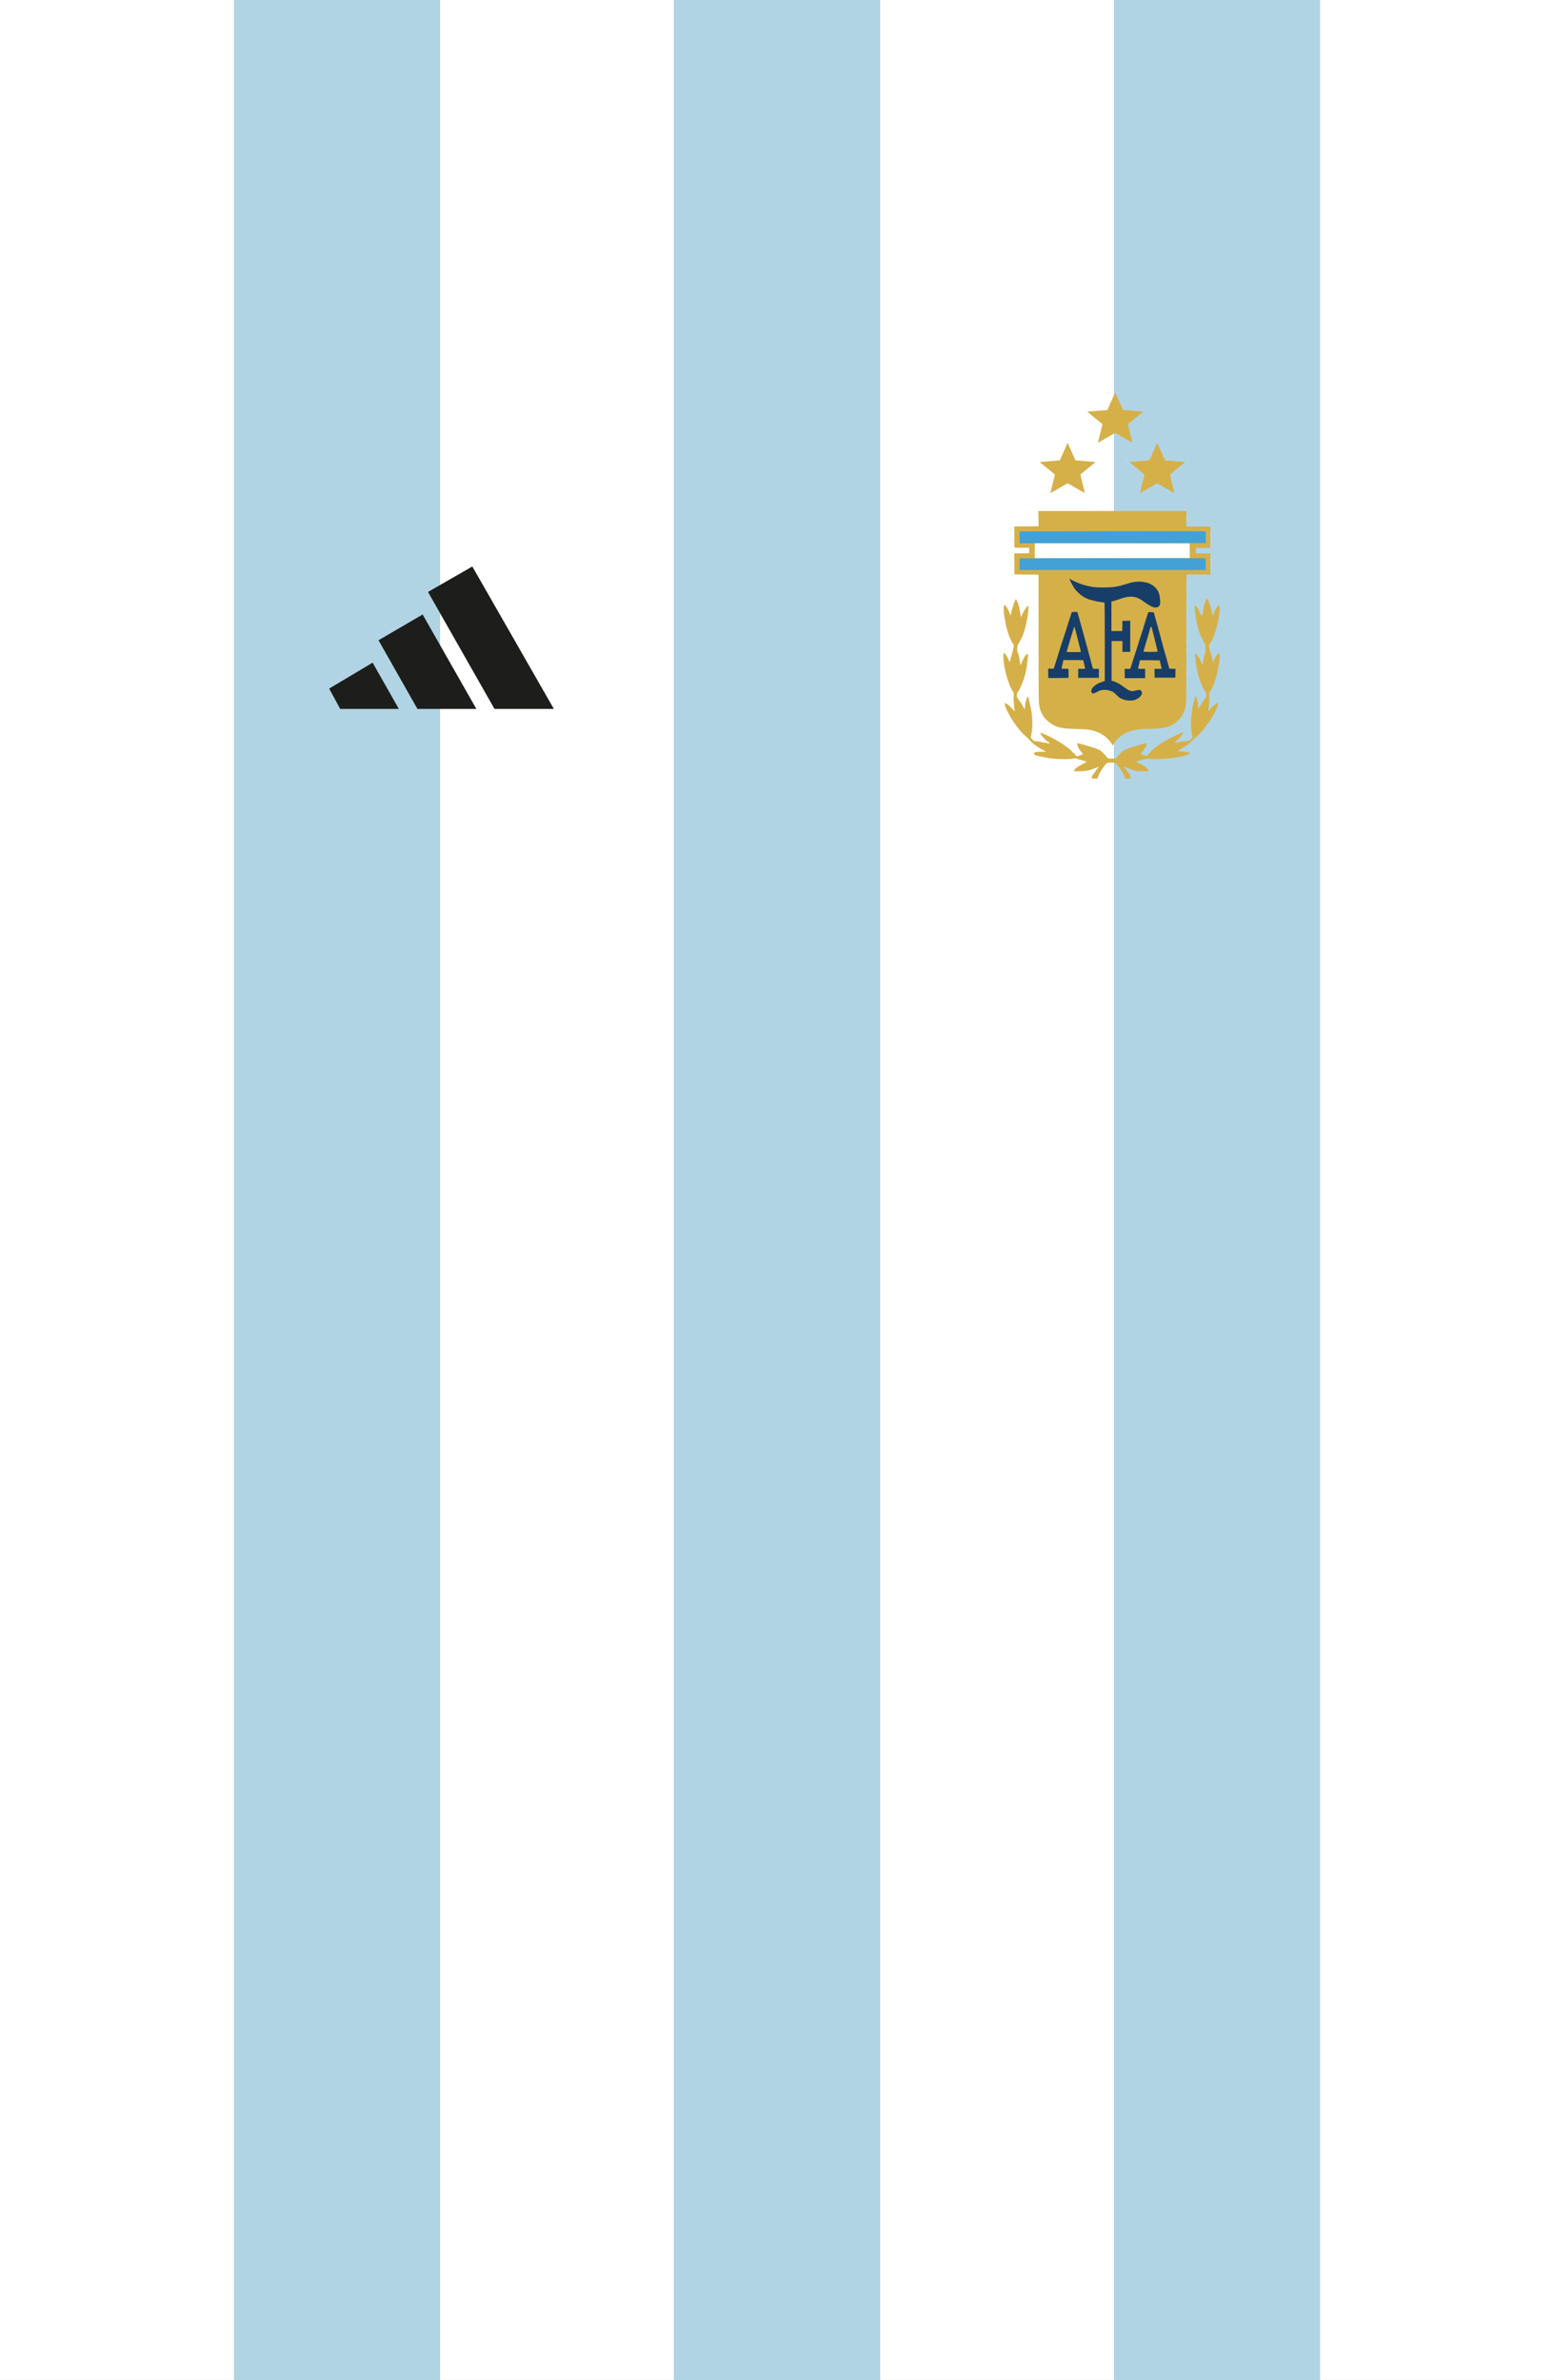 <svg width="491" height="752" viewBox="0 0 491 752" fill="none" xmlns="http://www.w3.org/2000/svg">
<rect x="0" y="0" width="491" height="752" fill="#808080" stroke="none"/>
<rect x="417" width="74" height="752" fill="white"/>
<rect x="139" width="74" height="752" fill="white"/>
<rect width="74" height="752" fill="white"/>
<rect x="278" width="74" height="752" fill="white"/>
<rect x="74" width="65" height="752" fill="#B1D4E5"/>
<rect x="213" width="65" height="752" fill="#B1D4E5"/>
<rect x="352" width="65" height="752" fill="#B1D4E5"/>
<rect x="74" width="65" height="752" fill="#B1D4E5"/>
<rect x="213" width="65" height="752" fill="#B1D4E5"/>
<rect x="352" width="65" height="752" fill="#B1D4E5"/>
<path d="M332.842 145.35C333.056 145.35 333.378 145.35 333.538 145.35C333.699 145.35 333.538 145.296 333.163 145.296C332.788 145.35 332.628 145.35 332.842 145.35ZM335.145 145.35C335.36 145.35 335.681 145.35 335.842 145.35C336.002 145.35 335.842 145.296 335.467 145.296C335.092 145.296 334.931 145.35 335.145 145.35ZM343.127 145.35C343.341 145.35 343.662 145.35 343.823 145.35C343.984 145.35 343.823 145.296 343.448 145.296C343.073 145.296 342.912 145.35 343.127 145.35ZM345.376 145.35C345.537 145.35 345.912 145.35 346.126 145.35C346.341 145.35 346.18 145.296 345.805 145.296C345.43 145.296 345.216 145.35 345.376 145.35ZM355.554 145.35C355.822 145.35 356.197 145.35 356.411 145.35C356.625 145.35 356.411 145.296 355.929 145.296C355.447 145.296 355.286 145.35 355.554 145.35ZM358.447 145.35C358.607 145.35 358.982 145.35 359.196 145.35C359.411 145.35 359.25 145.296 358.875 145.296C358.5 145.296 358.232 145.35 358.447 145.35ZM368.731 145.35C368.945 145.35 369.267 145.35 369.481 145.35C369.695 145.35 369.535 145.296 369.16 145.296C368.785 145.296 368.517 145.35 368.731 145.35Z" fill="#FFFFFE"/>
<path d="M328.128 163.884V166.294L320.469 166.348C320.469 171.383 320.522 172.936 320.522 172.99C320.576 173.043 321.111 173.097 322.879 173.097H325.182L325.129 174.811L320.469 174.865C320.469 180.328 320.522 181.507 320.576 181.507C320.629 181.507 322.129 181.507 323.95 181.56C325.772 181.56 327.432 181.56 327.7 181.614H328.128C328.128 214.985 328.182 221.199 328.236 221.949C328.289 222.538 328.45 223.395 328.557 223.877C328.664 224.306 328.932 225.002 329.093 225.324C329.253 225.699 329.521 226.127 329.628 226.288C329.735 226.502 330.11 226.931 330.432 227.252C330.753 227.573 331.342 228.109 331.717 228.377C332.092 228.645 332.735 229.073 333.164 229.288C333.646 229.502 334.288 229.716 334.878 229.877C335.413 229.984 336.324 230.145 336.913 230.198C337.502 230.252 339.163 230.305 340.609 230.359C342.484 230.412 343.502 230.466 344.145 230.573C344.627 230.68 345.484 230.895 346.019 231.055C346.555 231.216 347.359 231.591 347.787 231.805C348.216 232.073 348.912 232.501 349.287 232.823C349.662 233.144 350.198 233.68 350.519 234.001C350.787 234.323 351.162 234.805 351.269 235.126C351.43 235.394 351.59 235.608 351.59 235.608C351.644 235.608 351.644 235.555 351.644 235.501C351.644 235.448 351.858 235.073 352.126 234.644C352.447 234.162 352.876 233.626 353.412 233.198C353.84 232.823 354.536 232.287 354.965 232.019C355.393 231.752 356.143 231.377 356.625 231.216C357.108 231.055 357.911 230.787 358.393 230.68C358.875 230.573 359.572 230.466 360 230.412C360.429 230.359 361.714 230.305 362.946 230.305C364.178 230.305 365.464 230.252 365.839 230.198C366.214 230.145 366.91 230.091 367.339 230.037C367.767 229.984 368.517 229.77 368.946 229.662C369.374 229.502 369.91 229.341 370.07 229.234C370.231 229.127 370.66 228.859 371.035 228.645C371.41 228.377 371.999 227.895 372.32 227.573C372.642 227.252 373.124 226.663 373.338 226.341C373.552 225.966 373.82 225.591 373.874 225.431C373.927 225.27 374.141 224.842 374.249 224.413C374.409 223.985 374.57 223.395 374.624 223.074C374.677 222.752 374.731 221.949 374.784 221.253C374.838 220.556 374.838 211.343 374.838 200.79C374.838 181.667 374.838 181.614 374.999 181.56C375.106 181.56 376.766 181.507 378.748 181.56C380.73 181.56 382.337 181.56 382.391 181.56C382.444 181.56 382.444 180.382 382.444 178.186V174.865H377.838V173.151C381.266 173.151 382.284 173.097 382.337 173.097C382.391 173.043 382.444 172.186 382.444 169.722V166.401L374.838 166.348C374.838 163.402 374.838 162.277 374.838 162.009L374.784 161.473H328.075L328.128 163.884Z" fill="#D5B048"/>
<path d="M344.252 161.527C344.412 161.527 344.68 161.527 344.894 161.527C345.055 161.527 344.948 161.473 344.573 161.473C344.252 161.473 344.091 161.473 344.252 161.527ZM374.891 163.937C374.891 164.312 374.891 164.473 374.945 164.312C374.945 164.151 374.945 163.83 374.945 163.669C374.891 163.455 374.891 163.562 374.891 163.937ZM320.415 167.847C320.415 168.222 320.415 168.383 320.468 168.169C320.468 167.955 320.468 167.633 320.468 167.473C320.468 167.312 320.415 167.473 320.415 167.847Z" fill="#FFFFFE"/>
<path d="M322.182 167.955C322.129 168.008 322.129 168.812 322.129 169.829V171.651L380.944 171.597C380.998 168.383 380.944 167.955 380.891 167.901C380.837 167.847 367.606 167.847 351.537 167.847C335.413 167.901 322.236 167.901 322.182 167.955Z" fill="#43A1D5"/>
<path d="M382.498 169.079C382.498 169.508 382.498 169.615 382.551 169.401C382.551 169.187 382.551 168.865 382.551 168.651C382.498 168.49 382.498 168.704 382.498 169.079ZM320.468 170.472C320.468 170.901 320.468 171.008 320.522 170.794C320.522 170.579 320.522 170.258 320.522 170.044C320.468 169.883 320.468 170.044 320.468 170.472ZM382.498 171.811C382.498 172.24 382.498 172.347 382.551 172.133C382.551 171.918 382.551 171.597 382.551 171.383C382.498 171.276 382.498 171.436 382.498 171.811ZM326.95 174.007V176.364L375.909 176.311V171.704L326.95 171.651V174.007ZM320.415 175.614C320.415 175.989 320.415 176.15 320.468 175.936C320.468 175.775 320.468 175.454 320.468 175.293C320.468 175.132 320.415 175.24 320.415 175.614ZM382.498 176.793C382.498 177.221 382.498 177.436 382.551 177.221C382.551 177.007 382.551 176.686 382.551 176.472C382.498 176.204 382.498 176.364 382.498 176.793Z" fill="#FFFFFE"/>
<path d="M322.182 176.418C322.129 176.471 322.129 177.275 322.129 178.293V180.114H380.944C380.998 177.168 380.944 176.471 380.891 176.418C380.837 176.364 367.606 176.364 351.537 176.364C335.413 176.364 322.236 176.418 322.182 176.418Z" fill="#43A1D5"/>
<path d="M320.415 178.132C320.415 178.507 320.415 178.614 320.468 178.453C320.468 178.239 320.468 177.918 320.468 177.757C320.468 177.596 320.415 177.757 320.415 178.132ZM382.498 179.364C382.498 179.793 382.498 179.9 382.551 179.685C382.551 179.471 382.551 179.15 382.551 178.936C382.498 178.828 382.498 178.989 382.498 179.364ZM320.468 180.757C320.468 181.132 320.468 181.292 320.522 181.078C320.522 180.864 320.522 180.543 320.522 180.328C320.468 180.168 320.468 180.382 320.468 180.757ZM321.218 181.614C321.379 181.614 321.647 181.614 321.808 181.614C321.968 181.614 321.861 181.56 321.54 181.56C321.218 181.56 321.111 181.56 321.218 181.614ZM323.736 181.614C323.95 181.614 324.272 181.614 324.432 181.614C324.593 181.614 324.432 181.56 324.057 181.56C323.682 181.56 323.522 181.56 323.736 181.614ZM326.307 181.614C326.521 181.614 326.843 181.614 327.003 181.614C327.164 181.614 327.003 181.56 326.628 181.56C326.253 181.56 326.093 181.56 326.307 181.614ZM377.73 181.614C377.945 181.614 378.266 181.614 378.427 181.614C378.587 181.614 378.427 181.56 378.052 181.56C377.677 181.56 377.516 181.56 377.73 181.614ZM380.301 181.614C380.516 181.614 380.837 181.614 380.998 181.614C381.158 181.614 380.998 181.56 380.623 181.56C380.248 181.56 380.087 181.56 380.301 181.614Z" fill="#FFFFFE"/>
<path d="M337.985 183.114C337.985 183.167 338.199 183.649 338.467 184.185C338.734 184.667 339.109 185.363 339.324 185.685C339.538 186.006 339.859 186.381 339.967 186.542C340.127 186.703 340.449 187.078 340.716 187.292C340.984 187.56 341.466 187.935 341.681 188.149C341.948 188.363 342.484 188.631 342.805 188.845C343.18 189.006 343.716 189.274 344.038 189.381C344.359 189.488 345.055 189.702 345.644 189.809C346.18 189.97 346.984 190.131 347.412 190.184C347.841 190.238 348.323 190.291 348.537 190.345C348.751 190.345 348.912 190.399 348.966 190.399C349.019 190.452 349.073 193.077 349.073 202.826V215.146C347.68 215.628 347.091 215.896 346.877 216.003C346.662 216.11 346.287 216.324 346.073 216.539C345.859 216.699 345.537 216.967 345.377 217.128C345.216 217.289 345.055 217.556 344.948 217.771C344.841 217.985 344.787 218.253 344.787 218.414C344.787 218.628 344.841 218.788 345.002 218.949C345.162 219.11 345.27 219.163 345.537 219.11C345.698 219.056 346.127 218.896 346.448 218.735C346.769 218.574 347.144 218.36 347.198 218.306C347.305 218.253 347.626 218.146 347.894 218.092C348.162 218.039 348.698 217.985 349.073 217.985C349.448 217.985 349.983 218.039 350.358 218.146C350.733 218.253 351.215 218.414 351.483 218.521C351.805 218.681 352.233 219.056 352.769 219.592C353.412 220.235 353.733 220.503 354.215 220.717C354.536 220.878 355.126 221.092 355.501 221.199C355.929 221.306 356.465 221.36 357 221.36C357.483 221.36 358.072 221.306 358.286 221.253C358.5 221.199 358.875 221.038 359.09 220.931C359.304 220.824 359.679 220.61 359.893 220.395C360.107 220.235 360.429 219.913 360.536 219.753C360.696 219.538 360.804 219.271 360.804 219.056C360.804 218.842 360.75 218.628 360.696 218.467C360.643 218.36 360.482 218.199 360.322 218.092C360.161 217.985 359.947 217.985 359.839 217.985C359.679 217.985 359.25 218.092 358.768 218.199C358.179 218.36 357.858 218.414 357.536 218.36C357.322 218.36 356.893 218.199 356.572 218.039C356.304 217.878 355.554 217.449 354.965 216.967C354.376 216.539 353.572 216.003 353.144 215.789C352.715 215.575 352.126 215.36 351.805 215.253L351.215 215.092V202.558H354.644V205.986H357.108V196.13L354.644 196.184L354.59 199.398H351.162V190.077C351.912 189.916 352.662 189.649 353.304 189.434C353.947 189.22 354.751 188.952 355.126 188.845C355.501 188.738 356.143 188.631 356.572 188.577C357.054 188.524 357.643 188.524 358.018 188.577C358.393 188.631 358.929 188.738 359.197 188.845C359.464 188.952 359.893 189.113 360.161 189.274C360.375 189.381 360.911 189.756 361.286 190.024C361.661 190.291 362.357 190.774 362.786 191.041C363.214 191.309 363.803 191.631 364.071 191.738C364.339 191.845 364.714 191.952 364.982 191.952C365.25 191.952 365.517 191.952 365.732 191.845C365.892 191.791 366.16 191.577 366.267 191.47C366.374 191.309 366.535 191.041 366.535 190.881C366.589 190.72 366.589 190.131 366.535 189.542C366.482 189.006 366.428 188.31 366.321 187.935C366.214 187.613 366.053 187.131 365.946 186.917C365.839 186.703 365.571 186.274 365.357 186.006C365.142 185.738 364.714 185.31 364.393 185.096C364.071 184.828 363.535 184.56 363.214 184.399C362.893 184.239 362.357 184.078 362.089 184.024C361.821 183.971 361.232 183.864 360.804 183.81C360.214 183.756 359.786 183.756 359.036 183.81C358.5 183.864 357.858 183.971 357.59 184.024C357.322 184.078 356.465 184.346 355.608 184.613C354.804 184.881 353.679 185.149 353.197 185.256C352.715 185.363 351.912 185.471 351.376 185.524C350.894 185.578 349.662 185.631 348.644 185.631C347.519 185.631 346.448 185.578 345.805 185.524C345.27 185.471 344.412 185.31 343.93 185.203C343.448 185.096 342.645 184.881 342.109 184.721C341.573 184.56 340.716 184.239 340.234 184.024C339.752 183.81 339.109 183.489 338.842 183.381C338.574 183.221 338.252 183.06 338.145 182.953C338.038 182.846 337.877 182.792 337.877 182.792C337.985 183.006 337.985 183.06 337.985 183.114Z" fill="#173E69"/>
<path d="M374.891 184.56C374.891 184.935 374.891 185.042 374.945 184.881C374.945 184.721 374.945 184.453 374.945 184.239C374.891 184.024 374.891 184.185 374.891 184.56Z" fill="#FFFFFE"/>
<path d="M320.897 189.381C320.79 189.595 320.468 190.292 320.254 190.934C320.04 191.577 319.772 192.488 319.665 192.863C319.558 193.291 319.451 193.827 319.397 194.041L319.29 194.523C318.969 193.613 318.701 192.97 318.486 192.595C318.272 192.166 317.897 191.684 317.737 191.47C317.522 191.256 317.362 191.095 317.308 191.095C317.308 191.095 317.201 191.363 317.147 191.684C317.094 192.113 317.094 192.541 317.201 193.72C317.254 194.523 317.415 195.38 317.469 195.541C317.522 195.755 317.629 196.13 317.629 196.398C317.683 196.666 317.737 197.094 317.79 197.362C317.844 197.63 318.004 198.112 318.058 198.434C318.165 198.755 318.379 199.505 318.54 200.041C318.701 200.63 318.915 201.165 318.969 201.326C319.022 201.487 319.236 201.915 319.451 202.344C319.665 202.772 319.933 203.308 320.093 203.469L320.361 203.844C320.201 204.915 319.986 205.772 319.772 206.468C319.558 207.111 319.344 207.968 319.236 208.29C319.129 208.665 319.076 209.093 319.022 209.254L319.129 209.575C318.701 208.504 318.486 207.968 318.326 207.7C318.165 207.433 317.897 207.004 317.683 206.736C317.469 206.468 317.254 206.254 317.201 206.254C317.147 206.254 317.094 206.415 317.04 206.683C316.987 206.897 316.987 207.54 317.04 208.075C317.094 208.611 317.147 209.361 317.201 209.736C317.254 210.111 317.362 210.754 317.469 211.182C317.576 211.611 317.683 212.093 317.683 212.254C317.683 212.414 317.897 213.057 318.058 213.7C318.272 214.343 318.54 215.307 318.754 215.842C318.915 216.378 319.236 217.128 319.451 217.503C319.665 217.878 319.933 218.36 320.093 218.628L320.361 219.003C320.254 220.021 320.201 220.717 320.254 221.253C320.308 221.788 320.308 222.431 320.361 222.645C320.361 222.86 320.468 223.342 320.468 223.663C320.522 224.038 320.576 224.413 320.576 224.52C320.576 224.627 320.576 224.734 320.522 224.734C320.468 224.734 320.308 224.574 320.147 224.306C319.986 224.092 319.558 223.663 319.236 223.342C318.915 223.02 318.594 222.752 318.594 222.752C318.594 222.752 318.486 222.699 318.433 222.645C318.379 222.592 318.165 222.431 317.897 222.324L317.469 222.11C317.469 222.592 317.522 222.913 317.576 223.074C317.629 223.235 317.79 223.663 317.951 223.984C318.111 224.306 318.219 224.574 318.219 224.627C318.219 224.627 318.486 225.163 318.861 225.806C319.183 226.449 319.504 226.984 319.558 227.038C319.611 227.091 319.879 227.52 320.201 228.002C320.468 228.484 320.79 228.859 320.79 228.859C320.843 228.859 320.897 228.913 320.897 228.966C320.897 229.02 321.058 229.287 321.218 229.502C321.379 229.716 321.7 230.091 321.861 230.305C322.022 230.52 322.29 230.787 322.343 230.894C322.45 231.002 322.879 231.484 323.361 231.966C323.843 232.448 324.272 232.876 324.379 232.93C324.486 232.984 324.968 233.412 325.343 233.894C325.771 234.376 326.361 234.912 326.736 235.18C327.057 235.448 327.486 235.662 327.593 235.769C327.753 235.823 327.86 235.93 327.86 235.983C327.86 236.037 327.914 236.09 328.021 236.09C328.128 236.144 328.235 236.197 328.343 236.251C328.45 236.305 328.664 236.465 328.878 236.626C329.092 236.787 329.36 236.894 329.414 236.894C329.521 236.894 329.575 236.947 329.575 236.947C329.575 237.001 329.789 237.108 330.057 237.215C330.325 237.322 330.485 237.483 330.485 237.483C330.485 237.537 329.842 237.537 329.146 237.537C328.396 237.537 327.646 237.537 327.325 237.644C327.003 237.697 326.789 237.804 326.736 237.912C326.682 238.019 326.628 238.072 326.628 238.126C326.628 238.126 326.682 238.233 326.789 238.34C326.843 238.447 327.003 238.554 327.111 238.608C327.218 238.662 327.432 238.715 327.646 238.769C327.807 238.822 328.128 238.876 328.289 238.929C328.45 238.983 328.718 239.036 328.825 239.036C328.932 239.036 329.307 239.09 329.575 239.197C329.896 239.304 330.325 239.358 330.539 239.358C330.753 239.358 330.967 239.411 331.021 239.465C331.021 239.519 331.235 239.572 331.449 239.572C331.664 239.572 332.039 239.626 332.306 239.626C332.574 239.679 333.003 239.733 333.271 239.733C333.538 239.786 334.449 239.84 335.306 239.84C336.163 239.894 337.181 239.894 337.609 239.84C338.038 239.786 338.413 239.786 338.467 239.786C338.52 239.786 338.681 239.733 338.841 239.733C339.002 239.679 339.377 239.679 339.645 239.626C340.02 239.572 340.127 239.626 340.181 239.679C340.234 239.733 340.341 239.786 340.448 239.84C340.556 239.84 341.198 240.054 341.841 240.215C342.484 240.376 343.073 240.59 343.127 240.643C343.18 240.697 343.234 240.751 343.18 240.804C343.127 240.858 342.966 240.965 342.752 241.072C342.538 241.179 342.109 241.393 341.788 241.554C341.466 241.715 341.038 241.983 340.823 242.09C340.609 242.197 340.234 242.518 340.02 242.679C339.806 242.893 339.538 243.161 339.431 243.322C339.324 243.482 339.27 243.643 339.324 243.643C339.377 243.697 339.913 243.697 340.556 243.697C341.198 243.697 342.109 243.697 342.591 243.643C343.073 243.59 343.823 243.429 344.252 243.322C344.68 243.215 345.537 242.893 346.126 242.679C346.716 242.465 347.198 242.304 347.198 242.358C347.198 242.411 347.144 242.411 347.144 242.465C347.091 242.465 346.823 242.786 346.555 243.107C346.287 243.482 345.805 244.125 345.484 244.554C345.055 245.197 344.948 245.411 344.948 245.679V246H346.769C346.983 245.25 347.198 244.714 347.412 244.393C347.573 244.018 347.948 243.429 348.216 243C348.483 242.572 348.912 242.036 349.18 241.715C349.448 241.393 349.769 241.126 349.93 241.072C350.09 241.018 350.465 240.965 351.108 240.965C351.751 240.965 352.126 241.018 352.287 241.072C352.394 241.126 352.769 241.447 353.036 241.715C353.304 242.036 353.733 242.572 354.001 243C354.268 243.429 354.643 244.072 354.858 244.447C355.072 244.822 355.233 245.357 355.34 245.572L355.447 246H357.268C357.268 245.518 357.215 245.25 357.107 245.089C357 244.929 356.786 244.554 356.625 244.286C356.465 244.018 356.09 243.536 355.822 243.215C355.554 242.893 355.286 242.518 355.179 242.465C355.072 242.411 355.072 242.304 355.072 242.25C355.072 242.197 355.554 242.411 356.143 242.625C356.732 242.893 357.375 243.107 357.643 243.215C357.857 243.268 358.286 243.375 358.5 243.482C358.714 243.536 359.197 243.643 359.464 243.643C359.786 243.697 360.643 243.697 361.446 243.697C362.25 243.697 362.893 243.643 362.946 243.643C363 243.59 362.946 243.482 362.839 243.322C362.785 243.215 362.518 242.893 362.303 242.679C362.089 242.465 361.875 242.25 361.821 242.25C361.768 242.25 361.553 242.143 361.339 241.983C361.125 241.822 360.589 241.554 360.161 241.34C359.732 241.126 359.304 240.858 359.197 240.804C359.036 240.697 359.036 240.643 359.089 240.59C359.143 240.536 359.357 240.483 359.518 240.429C359.679 240.376 360.107 240.268 360.375 240.215C360.643 240.108 361.232 240.001 361.714 239.84C362.41 239.679 362.625 239.626 363.107 239.733C363.428 239.786 364.178 239.84 364.767 239.84C365.357 239.894 366.481 239.84 367.231 239.786C367.981 239.733 368.945 239.679 369.428 239.626C369.856 239.572 370.606 239.465 371.035 239.411C371.463 239.358 372.32 239.197 372.856 239.09C373.445 238.983 374.034 238.822 374.249 238.769C374.463 238.715 374.945 238.501 375.32 238.394C375.748 238.233 376.016 238.072 376.016 238.019C376.016 237.965 375.695 237.804 375.32 237.697C374.784 237.537 374.302 237.483 373.284 237.43C371.945 237.376 371.945 237.376 372.213 237.215C372.374 237.162 372.963 236.787 373.499 236.465C374.034 236.144 374.516 235.823 374.57 235.769C374.623 235.715 374.838 235.555 375.052 235.448C375.266 235.34 375.695 234.965 376.07 234.644C376.445 234.323 376.873 233.841 377.088 233.626C377.302 233.412 377.57 233.091 377.784 232.984C377.998 232.876 378.534 232.341 378.962 231.859C379.444 231.377 380.034 230.734 380.248 230.466C380.462 230.198 380.837 229.77 380.998 229.502C381.159 229.287 381.426 228.859 381.587 228.645C381.748 228.43 381.962 228.163 382.016 228.109C382.069 228.055 382.176 227.895 382.23 227.788C382.283 227.681 382.444 227.413 382.605 227.145C382.765 226.877 383.087 226.341 383.355 225.913C383.569 225.484 383.837 225.056 383.89 224.949C383.944 224.842 384.158 224.413 384.319 223.984C384.48 223.61 384.694 223.127 384.747 222.913C384.801 222.699 384.855 222.431 384.801 222.324L384.747 222.056C383.944 222.538 383.569 222.806 383.408 222.967C383.248 223.127 382.926 223.449 382.658 223.717C382.391 223.984 382.069 224.359 382.016 224.467C381.908 224.627 381.801 224.681 381.801 224.681C381.801 224.681 381.801 224.306 381.855 223.877C381.908 223.449 382.016 222.913 382.016 222.645C382.016 222.377 382.069 221.735 382.123 221.253C382.176 220.717 382.123 220.021 382.069 219.646C382.016 219.003 382.016 219.003 382.176 218.735C382.283 218.574 382.391 218.414 382.391 218.414C382.391 218.36 382.551 218.092 382.765 217.771C382.98 217.449 383.301 216.7 383.515 216.217C383.73 215.682 383.944 215.093 383.944 214.932C383.997 214.718 384.158 214.128 384.319 213.593C384.48 213.057 384.694 212.307 384.747 211.879C384.801 211.45 384.962 210.861 385.015 210.486C385.069 210.111 385.176 209.629 385.23 209.361C385.283 209.093 385.283 208.343 385.337 207.7C385.337 207.058 385.283 206.415 385.283 206.361C385.23 206.308 385.176 206.254 385.122 206.254C385.069 206.308 384.855 206.522 384.64 206.79C384.426 207.058 384.212 207.379 384.105 207.486C384.051 207.593 383.783 208.129 383.569 208.665L383.408 209.575C383.248 209.04 383.14 208.558 383.033 208.129C382.926 207.7 382.819 207.218 382.765 207.004C382.712 206.79 382.605 206.361 382.444 206.04C382.283 205.665 382.123 205.076 382.069 204.647L381.962 203.897C382.391 203.308 382.712 202.719 382.98 202.183C383.248 201.648 383.569 200.898 383.676 200.523C383.783 200.148 383.997 199.505 384.158 199.023C384.265 198.541 384.48 197.844 384.587 197.469C384.694 197.094 384.855 196.452 384.908 196.023C384.962 195.595 385.069 195.059 385.122 194.791C385.176 194.523 385.23 194.095 385.283 193.773C385.337 193.452 385.39 193.184 385.39 193.131C385.39 193.077 385.39 192.648 385.337 192.166C385.283 191.684 385.23 191.202 385.23 191.202C385.176 191.149 385.015 191.256 384.801 191.47C384.64 191.684 384.372 192.006 384.212 192.22C384.105 192.434 383.89 192.756 383.783 193.023C383.676 193.238 383.515 193.72 383.408 194.041L383.194 194.63C382.926 193.345 382.712 192.595 382.551 192.059C382.391 191.524 382.176 190.774 382.016 190.399C381.855 189.97 381.694 189.542 381.587 189.434C381.48 189.327 381.426 189.167 381.373 189.167C381.319 189.167 381.212 189.274 381.105 189.488C380.998 189.649 380.837 190.131 380.676 190.559C380.516 191.041 380.301 191.845 380.141 192.809C379.98 193.613 379.873 194.416 379.819 194.523C379.766 194.63 379.712 194.738 379.712 194.738C379.712 194.738 379.444 194.309 379.177 193.72C378.962 193.184 378.694 192.702 378.694 192.648C378.641 192.648 378.534 192.434 378.373 192.166C378.212 191.952 377.998 191.631 377.891 191.524C377.784 191.416 377.623 191.256 377.57 191.256C377.462 191.202 377.409 191.256 377.409 191.524C377.409 191.684 377.462 192.273 377.516 192.809C377.57 193.345 377.73 194.47 377.837 195.327C377.998 196.184 378.105 196.934 378.159 197.041C378.212 197.148 378.32 197.523 378.373 197.844C378.427 198.166 378.587 198.701 378.694 199.023C378.802 199.344 378.909 199.773 379.016 199.987C379.069 200.201 379.23 200.576 379.284 200.737C379.391 200.898 379.605 201.326 379.766 201.755C379.926 202.13 380.248 202.665 380.409 202.987C380.569 203.254 380.73 203.576 380.73 203.629C380.73 203.683 380.73 203.737 380.784 203.737C380.837 203.737 380.891 204.165 380.891 204.701C380.944 205.611 380.944 205.719 380.73 206.415C380.569 206.843 380.355 207.7 380.248 208.343C380.141 208.986 380.034 209.629 380.034 209.79C380.034 209.95 379.98 210.057 379.98 210.057C379.926 210.057 379.766 209.736 379.605 209.415C379.444 209.04 379.23 208.558 379.123 208.343C379.016 208.129 378.855 207.754 378.694 207.593C378.534 207.379 378.266 207.058 378.105 206.843C377.891 206.629 377.677 206.468 377.623 206.468C377.516 206.468 377.516 206.576 377.57 207.004C377.623 207.325 377.677 207.968 377.73 208.504C377.784 209.04 377.837 209.629 377.891 209.843C377.945 210.057 377.998 210.486 378.052 210.807C378.105 211.129 378.266 211.825 378.373 212.307C378.48 212.789 378.587 213.325 378.641 213.432C378.641 213.539 378.694 213.753 378.748 213.807C378.802 213.914 378.909 214.235 379.016 214.557C379.123 214.878 379.177 215.2 379.177 215.253C379.177 215.307 379.23 215.414 379.284 215.414C379.337 215.414 379.391 215.468 379.391 215.521C379.391 215.575 379.498 215.95 379.659 216.271C379.819 216.592 379.98 216.967 379.98 217.074C379.98 217.182 380.301 217.664 380.569 218.146C381.105 219.003 381.105 219.056 381.159 219.592C381.159 220.074 381.105 220.181 380.837 220.556C380.676 220.771 380.409 221.199 380.248 221.413C380.087 221.628 379.659 222.324 379.337 222.913C379.016 223.502 378.694 223.984 378.641 223.984C378.587 223.984 378.534 223.449 378.534 222.806C378.48 222.163 378.427 221.628 378.427 221.574C378.373 221.52 378.32 221.36 378.266 221.145C378.212 220.931 378.105 220.556 377.998 220.342C377.891 220.128 377.784 219.913 377.73 219.913C377.677 219.913 377.623 220.021 377.623 220.128C377.57 220.235 377.516 220.61 377.409 220.931C377.302 221.253 377.141 222.003 376.98 222.592C376.82 223.181 376.659 224.038 376.659 224.413C376.605 224.788 376.552 225.27 376.498 225.538C376.445 225.752 376.391 226.556 376.338 227.306C376.284 228.163 376.284 229.127 376.338 229.93C376.391 230.734 376.498 231.537 376.605 232.073L376.82 232.93C376.284 233.466 376.07 233.733 375.963 233.841C375.802 234.001 375.695 234.055 374.998 234.108C374.57 234.162 373.659 234.269 372.963 234.376C372.267 234.483 371.57 234.591 371.356 234.644L370.981 234.698C371.302 234.43 371.517 234.216 371.677 234.108C371.838 234.001 372.159 233.68 372.427 233.412C372.695 233.144 373.07 232.769 373.177 232.609C373.284 232.448 373.499 232.126 373.606 231.966C373.713 231.805 373.766 231.591 373.82 231.484C373.82 231.377 373.82 231.323 373.766 231.323C373.766 231.323 373.231 231.537 372.588 231.859C371.945 232.126 371.356 232.394 371.195 232.501C371.035 232.555 370.499 232.823 370.017 233.091C369.481 233.358 368.945 233.626 368.785 233.733C368.624 233.841 368.249 234.055 367.928 234.216C367.606 234.43 367.124 234.698 366.856 234.912C366.589 235.073 366.267 235.34 366.106 235.394C365.946 235.501 365.517 235.769 365.142 236.09C364.767 236.358 364.125 236.947 363.696 237.376C363.268 237.804 362.785 238.287 362.678 238.447C362.571 238.608 362.357 238.822 362.25 238.822C362.196 238.822 361.714 238.715 361.286 238.501C360.857 238.34 360.482 238.179 360.429 238.179C360.375 238.179 360.482 238.019 360.589 237.912C360.696 237.804 361.018 237.429 361.232 237.108C361.5 236.787 361.768 236.305 361.928 236.037C362.089 235.769 362.196 235.34 362.25 235.18C362.303 234.965 362.303 234.805 362.25 234.805C362.196 234.751 361.607 234.912 360.911 235.126C360.214 235.34 359.304 235.555 358.929 235.715C358.5 235.823 357.804 236.037 357.322 236.197C356.84 236.358 356.036 236.626 355.608 236.84C354.965 237.162 354.643 237.376 354.054 237.965C353.626 238.394 353.144 238.929 352.929 239.197L352.554 239.679H350.09C349.555 238.983 349.019 238.394 348.59 237.965C347.894 237.269 347.68 237.108 346.983 236.787C346.555 236.572 345.805 236.305 345.377 236.197C344.948 236.09 343.984 235.769 343.234 235.555C342.484 235.34 341.52 235.073 341.145 234.965C340.77 234.858 340.395 234.805 340.395 234.805C340.395 234.805 340.341 234.858 340.341 234.965C340.341 235.073 340.395 235.34 340.502 235.608C340.609 235.876 340.716 236.197 340.77 236.358C340.823 236.465 341.145 236.947 341.466 237.376C341.788 237.804 342.109 238.179 342.163 238.179C342.216 238.179 342.216 238.233 342.163 238.287C342.109 238.34 341.734 238.501 341.252 238.662C340.77 238.822 340.395 238.983 340.288 238.983C340.234 238.983 340.073 238.876 339.913 238.769C339.806 238.662 339.645 238.447 339.591 238.34C339.538 238.233 339.377 238.019 339.163 237.912C339.002 237.804 338.841 237.697 338.841 237.644C338.841 237.59 338.627 237.322 338.306 237.055C338.038 236.787 337.609 236.465 337.449 236.305C337.235 236.197 336.913 235.93 336.699 235.769C336.485 235.608 336.27 235.448 336.163 235.394C336.056 235.34 335.842 235.18 335.681 235.073C335.52 234.965 335.145 234.698 334.878 234.537C334.61 234.376 334.235 234.162 334.074 234.055C333.86 233.948 333.271 233.626 332.735 233.305C332.199 232.984 331.61 232.716 331.449 232.662C331.289 232.609 330.646 232.287 330.057 232.019C329.467 231.752 328.878 231.537 328.825 231.537C328.771 231.537 328.718 231.537 328.718 231.591C328.718 231.591 328.771 231.752 328.825 231.912C328.878 232.073 329.146 232.448 329.414 232.769C329.682 233.091 330.057 233.519 330.325 233.733C330.592 234.001 330.86 234.216 330.967 234.269C331.074 234.323 331.289 234.43 331.449 234.591C331.664 234.751 331.717 234.858 331.664 234.858C331.61 234.858 331.449 234.912 331.342 234.912C331.235 234.912 331.021 234.858 330.807 234.805C330.592 234.751 330.217 234.644 329.896 234.644C329.575 234.591 329.146 234.537 328.878 234.43C328.61 234.376 328.021 234.269 327.539 234.216L326.682 234.162C325.879 233.358 325.664 233.091 325.664 232.984C325.664 232.93 325.718 232.716 325.771 232.501C325.825 232.341 325.932 231.644 326.039 231.002C326.146 230.305 326.2 229.341 326.2 228.645C326.2 228.002 326.146 226.931 326.093 226.395C326.039 225.806 325.932 225.216 325.932 225.056C325.879 224.895 325.825 224.681 325.825 224.52C325.825 224.359 325.771 224.038 325.718 223.717C325.664 223.395 325.557 222.913 325.45 222.645C325.343 222.377 325.289 221.895 325.236 221.681C325.182 221.413 325.075 220.931 324.968 220.61C324.861 220.288 324.754 220.021 324.7 220.074C324.647 220.074 324.486 220.396 324.379 220.771C324.272 221.145 324.111 221.52 324.057 221.628C324.004 221.735 323.95 222.324 323.897 222.913C323.843 223.556 323.789 224.038 323.789 224.092C323.736 224.092 323.575 223.824 323.415 223.556C323.254 223.235 322.932 222.645 322.665 222.27C322.45 221.895 322.075 221.36 321.861 221.092C321.647 220.824 321.486 220.556 321.379 220.449C321.325 220.342 321.272 220.021 321.272 219.699C321.272 219.217 321.325 219.11 321.7 218.521C321.915 218.146 322.343 217.396 322.611 216.807C322.879 216.217 323.093 215.682 323.093 215.628C323.093 215.575 323.093 215.468 323.147 215.468C323.2 215.414 323.254 215.2 323.361 214.932C323.468 214.664 323.629 214.075 323.789 213.486C323.95 212.95 324.111 212.254 324.164 211.986C324.218 211.718 324.379 211.022 324.432 210.486C324.539 209.95 324.593 209.361 324.593 209.2C324.593 209.04 324.647 208.825 324.647 208.718C324.7 208.611 324.754 208.129 324.754 207.54C324.807 206.79 324.754 206.522 324.7 206.522C324.647 206.522 324.432 206.736 324.164 206.951C323.897 207.165 323.682 207.593 323.575 207.808C323.468 208.022 323.307 208.29 323.254 208.397C323.2 208.504 322.986 208.932 322.825 209.361C322.665 209.79 322.504 210.111 322.45 210.111C322.397 210.111 322.343 209.79 322.29 209.361C322.236 208.932 322.129 208.397 322.075 208.183C322.022 207.968 321.968 207.54 321.915 207.272C321.861 207.004 321.754 206.576 321.593 206.254C321.379 205.719 321.379 205.611 321.433 204.701C321.486 204.165 321.54 203.737 321.54 203.737C321.54 203.737 321.647 203.576 321.754 203.415C321.861 203.201 321.968 203.094 321.968 203.094C321.968 203.094 322.182 202.719 322.45 202.237C322.665 201.755 322.932 201.219 323.04 201.058C323.147 200.898 323.361 200.255 323.522 199.666C323.736 199.076 324.004 198.112 324.111 197.577C324.272 196.987 324.432 196.237 324.486 195.862C324.539 195.487 324.7 194.577 324.807 193.827C324.914 193.077 324.968 192.273 324.968 191.952C324.968 191.577 324.914 191.416 324.861 191.416C324.807 191.416 324.647 191.577 324.432 191.738C324.272 191.899 323.95 192.381 323.736 192.702C323.522 193.077 323.2 193.613 323.093 193.988C322.932 194.363 322.772 194.684 322.718 194.791C322.665 194.898 322.611 194.898 322.557 194.791C322.504 194.738 322.45 194.309 322.397 193.934C322.343 193.559 322.236 192.916 322.182 192.595C322.129 192.273 322.022 191.845 321.968 191.631C321.915 191.416 321.754 190.934 321.593 190.559C321.433 190.131 321.218 189.702 321.165 189.595C321.111 189.488 321.004 189.381 321.004 189.381C321.165 189.006 321.058 189.167 320.897 189.381Z" fill="#D5B048"/>
<path d="M374.891 192.327C374.891 192.702 374.891 192.863 374.945 192.648C374.945 192.434 374.945 192.113 374.945 191.952C374.891 191.738 374.891 191.952 374.891 192.327Z" fill="#FFFFFE"/>
<path d="M338.627 193.452C338.627 193.505 338.092 195.059 337.502 196.934C336.913 198.808 336.378 200.576 336.27 200.79C336.217 201.005 336.11 201.38 336.003 201.594C335.949 201.808 335.36 203.522 334.771 205.451C334.181 207.379 333.592 209.2 333.485 209.575C333.378 209.95 333.217 210.432 333.11 210.754L332.949 211.289H331.182C331.182 213.539 331.235 214.235 331.235 214.235C331.289 214.235 332.735 214.235 334.449 214.235L337.61 214.182V211.343C335.36 211.289 335.36 211.289 335.413 211.129C335.413 211.021 335.574 210.379 335.735 209.736L336.003 208.557C341.52 208.557 342.216 208.557 342.27 208.665C342.27 208.718 342.43 209.307 342.591 210.004C342.752 210.7 342.859 211.236 342.859 211.289C342.859 211.289 342.323 211.343 341.734 211.343H340.663V214.182H347.198V211.343C345.323 211.343 345.323 211.343 345.269 211.129C345.269 211.021 344.52 208.343 343.662 205.129C342.805 201.915 341.948 198.916 341.788 198.326C341.627 197.791 341.359 196.827 341.198 196.184C341.038 195.541 340.77 194.684 340.663 194.309C340.556 193.88 340.449 193.505 340.395 193.452C340.341 193.345 340.074 193.345 339.538 193.345C339.056 193.398 338.681 193.398 338.627 193.452ZM362.785 193.505C362.785 193.559 362.571 194.148 362.357 194.845C362.143 195.541 361.821 196.452 361.714 196.88C361.553 197.309 361.339 198.059 361.232 198.487C361.125 198.916 360.75 199.933 360.482 200.79C360.214 201.647 359.786 202.987 359.518 203.844C359.25 204.701 358.768 206.254 358.393 207.325C358.072 208.397 357.643 209.736 357.429 210.325L357.108 211.343H355.34L355.393 214.289C355.876 214.289 357.322 214.289 358.929 214.289H361.821V211.343C360.107 211.343 359.572 211.289 359.572 211.289C359.572 211.236 359.679 210.7 359.839 210.111C360 209.522 360.107 208.932 360.107 208.825C360.107 208.718 360.161 208.611 360.321 208.611C360.429 208.611 361.821 208.611 363.482 208.611L366.428 208.665C366.857 210.379 366.964 211.021 367.017 211.129L367.071 211.343H364.767L364.821 214.128H371.356L371.41 211.343L369.481 211.289C368.678 208.504 368.303 207.004 368.035 206.201C367.767 205.397 367.553 204.433 367.446 204.058C367.339 203.683 366.964 202.344 366.642 201.058C366.267 199.773 365.892 198.326 365.785 197.898C365.678 197.469 365.41 196.612 365.25 196.023C365.089 195.434 364.875 194.737 364.821 194.523C364.767 194.309 364.66 193.934 364.607 193.773L364.553 193.452C363.053 193.398 362.839 193.398 362.785 193.505Z" fill="#173E69"/>
<path d="M374.891 194.845C374.891 195.22 374.891 195.38 374.945 195.166C374.945 195.005 374.945 194.738 374.945 194.523C374.891 194.363 374.891 194.47 374.891 194.845Z" fill="#FFFFFE"/>
<path d="M363.589 198.058C363.589 198.112 363.482 198.38 363.375 198.701C363.268 199.023 363 199.987 362.785 200.79C362.571 201.594 362.25 202.558 362.143 202.933C362.036 203.308 361.768 204.111 361.607 204.754C361.393 205.397 361.286 205.933 361.286 205.933C361.286 205.933 362.303 205.986 363.535 205.986C364.767 205.986 365.785 205.933 365.785 205.933C365.785 205.879 365.357 204.111 364.821 201.969C364.285 199.826 363.857 198.058 363.803 198.058C363.642 198.005 363.589 198.058 363.589 198.058ZM339.324 198.273C339.324 198.38 339.163 198.808 339.002 199.344C338.842 199.826 338.627 200.63 338.467 201.058C338.359 201.487 337.931 202.772 337.609 203.897C337.288 205.022 337.02 205.933 337.02 205.986C337.02 206.04 338.038 206.04 339.27 206.04H341.52C341.466 205.665 341.038 203.897 340.502 201.862C340.02 199.826 339.538 198.166 339.484 198.166C339.431 198.112 339.377 198.166 339.324 198.273Z" fill="#D5B048"/>
<path d="M374.891 202.612C374.891 202.987 374.891 203.147 374.945 202.933C374.945 202.719 374.945 202.397 374.945 202.237C374.891 202.076 374.891 202.237 374.891 202.612ZM374.891 205.129C374.891 205.504 374.891 205.611 374.945 205.451C374.945 205.29 374.945 205.022 374.945 204.808C374.891 204.647 374.891 204.808 374.891 205.129ZM374.891 212.896C374.891 213.271 374.891 213.432 374.945 213.218C374.945 213.003 374.945 212.682 374.945 212.521C374.891 212.361 374.891 212.521 374.891 212.896ZM374.891 215.414C374.891 215.789 374.891 215.896 374.945 215.735C374.945 215.575 374.945 215.307 374.945 215.092C374.891 214.932 374.891 215.092 374.891 215.414Z" fill="#FFFFFE"/>
<path d="M331.874 155.826L333.311 149.942L328.493 145.985L334.858 145.462L337.333 139.913L339.809 145.462L346.174 145.985L341.356 149.942L342.792 155.826L337.333 152.706L331.874 155.826Z" fill="#D5B048"/>
<path d="M360.164 155.826L361.601 149.942L356.783 145.985L363.148 145.462L365.623 139.913L368.099 145.462L374.464 145.985L369.646 149.942L371.082 155.826L365.623 152.706L360.164 155.826Z" fill="#D5B048"/>
<path d="M346.903 139.913L348.34 134.029L343.522 130.072L349.887 129.549L352.362 124L354.838 129.549L361.203 130.072L356.385 134.029L357.821 139.913L352.362 136.793L346.903 139.913Z" fill="#D5B048"/>
<path fill-rule="evenodd" clip-rule="evenodd" d="M175 224L149.233 179L135.227 187.041L156.242 224H175ZM126.023 224L117.734 209.385L104 217.571L107.489 224M131.887 224H150.516L133.537 194.163L119.593 202.3L131.887 224Z" fill="#1D1E1B"/>
</svg>
